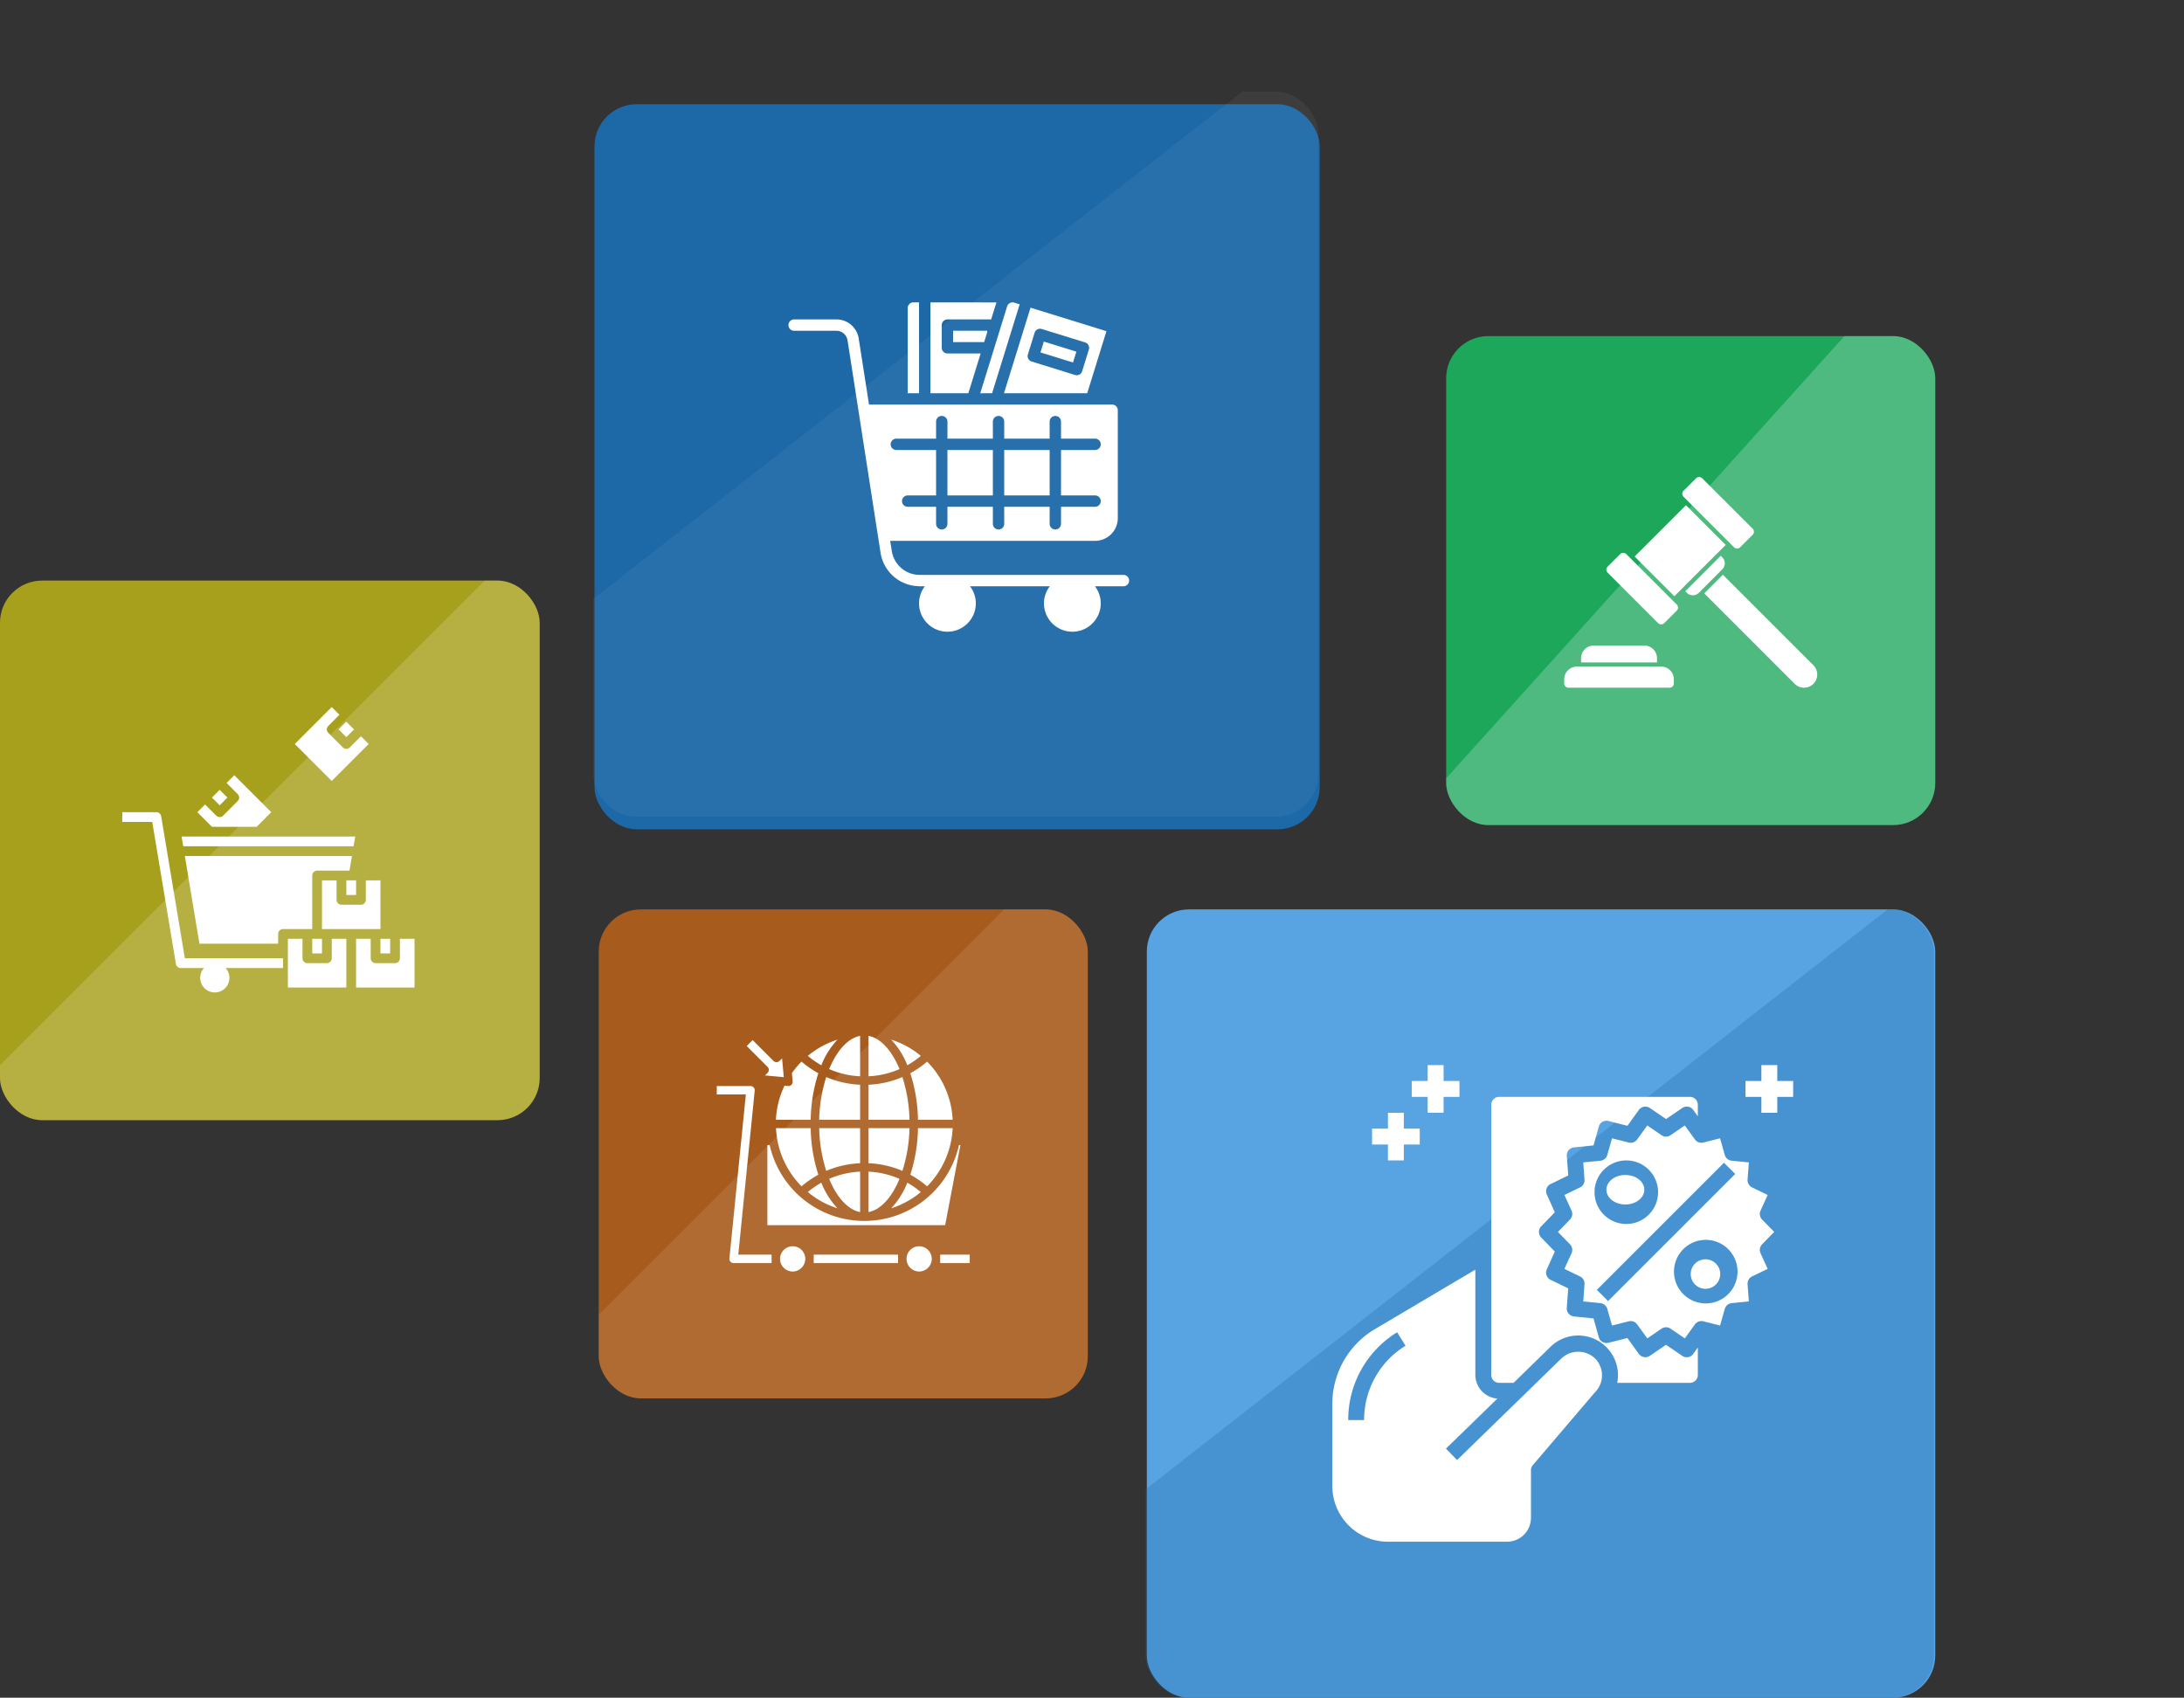 <svg xmlns="http://www.w3.org/2000/svg" xmlns:xlink="http://www.w3.org/1999/xlink" width="517.996" height="402.724" viewBox="0 0 517.996 402.724"><rect x="0" y="0" width="517.996" height="402.724" fill="#333333" stroke="none"/><defs><style>.a,.d,.g,.l{fill:#fff;}.a,.o{opacity:0.28;}.b{fill:#a75b1d;}.c{fill:#1da75b;}.d{stroke:#707070;}.e,.o{fill:#1d69a7;}.f{opacity:0.05;clip-path:url(#a);}.h{opacity:0.1;clip-path:url(#b);}.i{fill:#a7a01d;}.j{opacity:0.17;clip-path:url(#c);}.k{clip-path:url(#d);}.l{opacity:0.22;}.m{fill:#58a4e2;}.n{clip-path:url(#e);}</style><clipPath id="a"><rect class="a" width="154" height="262" transform="matrix(0.616, 0.788, -0.788, 0.616, 206.459, 0)"/></clipPath><clipPath id="b"><rect class="b" width="116" height="116" rx="10" transform="translate(192 1352)"/></clipPath><clipPath id="c"><rect class="c" width="128" height="128" rx="10" transform="translate(50 1274)"/></clipPath><clipPath id="d"><rect class="d" width="94" height="176" transform="translate(498.14 1204.144) rotate(42)"/></clipPath><clipPath id="e"><rect class="e" width="187" height="187" rx="10" transform="translate(321.685 1352)"/></clipPath></defs><g transform="translate(-50 -1136.276)"><rect class="e" width="172" height="172" rx="10" transform="translate(191 1161)"/><g class="f" transform="translate(166 1136.276)"><rect class="g" width="172" height="172" rx="10" transform="translate(24.685 21.724)"/></g><g transform="translate(237 1208.005)"><g transform="translate(0 -0.005)"><path class="g" d="M29,6V8.694H36.36l.723-2.331V6Z" transform="translate(10.058 0.741)"/><path class="g" d="M36.59,22.551l6.539-21.09-1.285-.4a1.331,1.331,0,0,0-1.033.1,1.347,1.347,0,0,0-.661.8l-6.372,20.6Z" transform="translate(11.715 -0.995)"/><path class="g" d="M36.919,13.121H29.04a1.347,1.347,0,0,1-1.347-1.347V6.387A1.347,1.347,0,0,1,29.04,5.04h10.37l1.212-3.886c.015-.048.042-.092.058-.135C37.769,1.009,32.8,1,25,1V22.549h9Z" transform="translate(8.67 -0.994)"/><path class="g" d="M0,0H2.694V8.082H0Z" transform="matrix(0.296, -0.955, 0.955, 0.296, 59.776, 11.878)"/><path class="g" d="M57.7,22.225,62.257,7.51,44.251,1.933,37.96,22.225ZM45.226,7.876a1.347,1.347,0,0,1,1.685-.888L57.2,10.177a1.347,1.347,0,0,1,.888,1.685L56.5,17.007a1.347,1.347,0,0,1-1.286.95,1.364,1.364,0,0,1-.4-.061L44.515,14.706a1.347,1.347,0,0,1-.888-1.684Z" transform="translate(13.165 -0.67)"/><path class="g" d="M23.694,1H22.347A1.347,1.347,0,0,0,21,2.347v20.2h2.694Z" transform="translate(7.283 -0.994)"/><path class="g" d="M79.462,64.607h-48.3c-.215,0-.418-.013-.62-.027a6.708,6.708,0,0,1-6.034-5.67l-.377-2.384H72.728a5.387,5.387,0,0,0,5.387-5.387V25.549A1.347,1.347,0,0,0,76.769,24.2H19.111L16.674,8.566A5.341,5.341,0,0,0,11.354,4H1.347a1.347,1.347,0,0,0,0,2.694H11.354A2.694,2.694,0,0,1,14.02,8.97l7.825,50.357a9.366,9.366,0,0,0,8.579,7.933,6.826,6.826,0,0,0,.741.04h1.2a6.613,6.613,0,0,0-1.227,5.507,6.734,6.734,0,0,0,13.308-1.467,6.632,6.632,0,0,0-1.387-4.04H61.994a6.613,6.613,0,0,0-1.227,5.507,6.734,6.734,0,0,0,13.308-1.467,6.632,6.632,0,0,0-1.387-4.04h6.774a1.347,1.347,0,0,0,0-2.694ZM25.59,32.283h9.428v-4.04a1.347,1.347,0,1,1,2.694,0v4.04H48.485v-4.04a1.347,1.347,0,1,1,2.694,0v4.04H61.954v-4.04a1.347,1.347,0,0,1,2.694,0v4.04h8.081a1.347,1.347,0,1,1,0,2.694H64.647V45.751h8.081a1.347,1.347,0,0,1,0,2.694H64.647v4.04a1.347,1.347,0,0,1-2.694,0v-4.04H51.179v4.04a1.347,1.347,0,1,1-2.694,0v-4.04H37.711v4.04a1.347,1.347,0,1,1-2.694,0v-4.04H28.283a1.347,1.347,0,0,1,0-2.694h6.734V34.977H25.59a1.347,1.347,0,1,1,0-2.694Z" transform="translate(0 0.047)"/><path class="g" d="M28,27H38.775V37.775H28Z" transform="translate(9.711 8.024)"/><path class="g" d="M38,27H48.775V37.775H38Z" transform="translate(13.179 8.024)"/></g></g><rect class="b" width="116" height="116" rx="10" transform="translate(192 1352)"/><g class="h"><rect class="g" width="102" height="175" transform="translate(297.109 1343.036) rotate(45)"/></g><g transform="translate(218 1377.9)"><path class="g" d="M27.97,36.13A22.826,22.826,0,0,1,36,34.31V26H26.29a35.894,35.894,0,0,0,1.68,10.13Z"/><path class="g" d="M49.72,24h8.23a20.981,20.981,0,0,0-6.06-13.79,23.333,23.333,0,0,1-3.98,2.75A37.955,37.955,0,0,1,49.72,24Z"/><path class="g" d="M14.55,30H14V49H56.17l3.62-19h-.34a23,23,0,0,1-44.9,0Z"/><path class="g" d="M45.34,38.02A20.624,20.624,0,0,0,38,36.31V45.9C40.93,45.34,43.56,42.35,45.34,38.02Z"/><path class="g" d="M57.95,26H49.72a37.955,37.955,0,0,1-1.81,11.04,23.333,23.333,0,0,1,3.98,2.75A20.981,20.981,0,0,0,57.95,26Z"/><path class="g" d="M38,4.1v9.59a20.624,20.624,0,0,0,7.34-1.71C43.56,7.65,40.93,4.66,38,4.1Z"/><path class="g" d="M50.4,8.85a20.887,20.887,0,0,0-7.03-3.86,19.26,19.26,0,0,1,3.83,6.08,21.251,21.251,0,0,0,3.2-2.22Z"/><path class="g" d="M47.71,26H38v8.31a22.826,22.826,0,0,1,8.03,1.82A35.894,35.894,0,0,0,47.71,26Z"/><path class="g" d="M46.03,13.87A22.826,22.826,0,0,1,38,15.69V24h9.71a35.894,35.894,0,0,0-1.68-10.13Z"/><path class="g" d="M43.37,45.01a20.887,20.887,0,0,0,7.03-3.86,21.251,21.251,0,0,0-3.2-2.22,19.26,19.26,0,0,1-3.83,6.08Z"/><path class="g" d="M36,13.69V4.1c-2.93.56-5.56,3.55-7.34,7.88A20.624,20.624,0,0,0,36,13.69Z"/><path class="g" d="M36,15.69a22.826,22.826,0,0,1-8.03-1.82A35.894,35.894,0,0,0,26.29,24H36Z"/><path class="g" d="M16.05,26a20.981,20.981,0,0,0,6.06,13.79,23.333,23.333,0,0,1,3.98-2.75A37.955,37.955,0,0,1,24.28,26Z"/><path class="g" d="M30.63,45.01a19.26,19.26,0,0,1-3.83-6.08,21.252,21.252,0,0,0-3.2,2.22,20.887,20.887,0,0,0,7.03,3.86Z"/><path class="g" d="M36,45.9V36.31a20.624,20.624,0,0,0-7.34,1.71C30.44,42.35,33.07,45.34,36,45.9Z"/><circle class="g" cx="3" cy="3" r="3" transform="translate(17 54)"/><circle class="g" cx="3" cy="3" r="3" transform="translate(47 54)"/><path class="g" d="M14.05,12.88l-.61.61,4.46.41-.41-4.46-.61.61a1.027,1.027,0,0,1-1.42,0L10.51,5.1,9.1,6.51l4.95,4.95a1.008,1.008,0,0,1,0,1.42Z"/><path class="g" d="M30.64,4.99a21.126,21.126,0,0,0-7.05,3.86,21.859,21.859,0,0,0,3.21,2.22,19.161,19.161,0,0,1,3.84-6.08Z"/><path class="g" d="M24.28,24a37.955,37.955,0,0,1,1.81-11.04A22.909,22.909,0,0,1,22.1,10.2a21.518,21.518,0,0,0-2.28,2.74L20,14.91a1.024,1.024,0,0,1-.29.8A1.007,1.007,0,0,1,19,16h-.09l-.84-.08A20.868,20.868,0,0,0,16.03,24Z"/><path class="g" d="M55,56h7v2H55Z"/><path class="g" d="M11,17.1A1,1,0,0,0,10,16H2v2H8.9L5,56.9A1,1,0,0,0,6,58h9V56H7.105Z"/><path class="g" d="M25,56H45v2H25Z"/></g><rect class="i" width="128" height="128" rx="10" transform="translate(50 1274)"/><g class="j"><rect class="g" width="116" height="191" transform="translate(176.851 1262.122) rotate(45)"/></g><g transform="translate(78 1300.586)"><path class="g" d="M10.226,25.966A1.155,1.155,0,0,0,9.087,25H1v2.311H8.109L13.724,61a1.155,1.155,0,0,0,1.139.966h5.521a3.466,3.466,0,1,0,5.132,0H39.125V59.659H15.842Z" transform="translate(0 3.352)"/><path class="g" d="M53.969,32.311,54.354,30H13.181l.385,2.311Z" transform="translate(1.892 4.129)"/><path class="g" d="M0,0H2.591V2.591H0Z" transform="translate(22.269 24.886) rotate(-45)"/><path class="g" d="M54,54.466h2.311V51H54Z" transform="translate(8.231 7.39)"/><path class="g" d="M30.476,29.644l3.466-3.466-8.764-8.764-1.832,1.832L25.995,21.9a1.155,1.155,0,0,1,0,1.634l-3.466,3.466a1.155,1.155,0,0,1-1.634,0l-2.649-2.649-1.832,1.832,3.466,3.466Z" transform="translate(2.394 2.174)"/><path class="g" d="M47,39h2.311v3.466H47Z" transform="translate(7.144 5.527)"/><path class="g" d="M55.864,39H52.4v4.621a1.155,1.155,0,0,1-1.155,1.155H46.621a1.155,1.155,0,0,1-1.155-1.155V39H42V50.553H55.864Z" transform="translate(6.367 5.527)"/><path class="g" d="M59.4,51v4.621a1.155,1.155,0,0,1-1.155,1.155H53.621a1.155,1.155,0,0,1-1.155-1.155V51H49V62.553H62.864V51Z" transform="translate(7.454 7.39)"/><path class="g" d="M45.4,55.621a1.155,1.155,0,0,1-1.155,1.155H39.621a1.155,1.155,0,0,1-1.155-1.155V51H35V62.553H48.864V51H45.4Z" transform="translate(5.28 7.39)"/><path class="g" d="M44.062,38.621a1.155,1.155,0,0,1,1.155-1.155H52.9L53.481,34H13.847l3.466,20.8H35.974V52.485A1.155,1.155,0,0,1,37.13,51.33h6.932Z" transform="translate(1.995 4.75)"/><path class="g" d="M40,51v3.466h2.311V51H40Z" transform="translate(6.057 7.39)"/><path class="g" d="M53.942,12.178,52.11,10.346l-2.649,2.649a1.155,1.155,0,0,1-1.634,0L44.361,9.529a1.155,1.155,0,0,1,0-1.634L47.01,5.246,45.178,3.414l-8.764,8.764,8.764,8.764Z" transform="translate(5.5)"/><path class="g" d="M0,0H2.591V2.591H0Z" transform="translate(52.306 8.717) rotate(-45)"/></g><rect class="c" width="116" height="116" rx="10" transform="translate(393 1216)"/><g class="k"><rect class="l" width="116" height="116" rx="10" transform="translate(393 1216)"/></g><g transform="translate(419 1242.409)"><path class="g" d="M25,52H5a3,3,0,0,0-3,3v1a1,1,0,0,0,1,1H27a1,1,0,0,0,1-1V55a3,3,0,0,0-3-3Z"/><path class="g" d="M24,50a3.009,3.009,0,0,0-3-3H9a3.009,3.009,0,0,0-3,3v1H24Z"/><rect class="g" width="6.242" height="18.97" rx="1" transform="translate(11.582 29) rotate(-45)"/><rect class="g" width="6.242" height="18.97" rx="1" transform="translate(29.582 11.004) rotate(-45)"/><path class="g" d="M20.887,17.839H38.112V31.161H20.887Z" transform="translate(-8.684 28.036) rotate(-45)"/><path class="g" d="M39.5,26.09l-.38-.38-8.41,8.41.38.38a2,2,0,0,0,2.82,0l5.59-5.59a1.992,1.992,0,0,0,0-2.82Z"/><path class="g" d="M61.09,51.67,39.63,30.21l-4.42,4.42L56.67,56.09a3.125,3.125,0,0,0,4.42-4.42Z"/></g><rect class="m" width="187" height="187" rx="10" transform="translate(322 1352)"/><g class="n"><rect class="o" width="154" height="262" transform="matrix(0.616, 0.788, -0.788, 0.616, 502.459, 1348.276)"/></g><g transform="translate(334 1372.933)"><ellipse class="g" cx="4.5" cy="3.5" rx="4.5" ry="3.5" transform="translate(97 42.067)"/><circle class="g" cx="3.5" cy="3.5" r="3.5" transform="translate(117 62.067)"/><path class="g" d="M237.3,109.433l-3.844-2.619-3.844,2.619a1.826,1.826,0,0,1-1.055.32,1.918,1.918,0,0,1-1.545-.773l-2.714-3.769-4.523,1.131a1.884,1.884,0,0,1-2.261-1.319l-1.263-4.466-4.636-.471a1.9,1.9,0,0,1-1.7-2.016l.339-4.636L206.077,91.4a1.884,1.884,0,0,1-.9-2.469l1.9-4.24-3.241-3.335a1.926,1.926,0,0,1,0-2.638l3.241-3.335-1.9-4.24a1.884,1.884,0,0,1,.9-2.469l4.184-2.035L209.921,62a1.9,1.9,0,0,1,1.7-2.016l4.636-.471,1.263-4.466a1.862,1.862,0,0,1,2.261-1.319l4.523,1.131,2.714-3.769a1.905,1.905,0,0,1,2.6-.452l3.844,2.619,3.844-2.619a1.884,1.884,0,0,1,2.6.452L241,52.617V49.884A1.885,1.885,0,0,0,239.111,48H193.884A1.885,1.885,0,0,0,192,49.884v64.071a1.885,1.885,0,0,0,1.884,1.884H197.3l8.687-8.48a9.422,9.422,0,0,1,15.9,8.48h17.224A1.885,1.885,0,0,0,241,113.956v-6.5l-1.093,1.526a1.884,1.884,0,0,1-2.6.452Z" transform="translate(-122.311 -24.462)"/><path class="g" d="M86.328,243.068l-24.743,24.1-2.638-2.714,12.211-11.872a5.653,5.653,0,0,1-5.239-5.616V222L41.78,236.3A20.612,20.612,0,0,0,32,253.9v19.447a13.206,13.206,0,0,0,13.191,13.191H73.457a5.671,5.671,0,0,0,5.653-5.653V269.582a1.825,1.825,0,0,1,.452-1.225l14.661-17.186a5.706,5.706,0,0,0,.128-8.069l-.034-.034A5.8,5.8,0,0,0,86.328,243.068ZM39.537,257.682H35.769a24.347,24.347,0,0,1,11.6-20.831l1.984,3.2A20.6,20.6,0,0,0,39.537,257.682Z" transform="translate(0 -157.476)"/><path class="g" d="M310.415,102.052l-2.864-2.94a1.884,1.884,0,0,1-.377-2.092l1.7-3.731-3.694-1.79a1.884,1.884,0,0,1-1.074-1.828l.3-4.108-4.089-.4a1.919,1.919,0,0,1-1.621-1.376l-1.112-3.938-3.976,1a1.869,1.869,0,0,1-1.979-.716L289.215,76.8l-3.392,2.318a1.885,1.885,0,0,1-2.111,0L280.32,76.8l-2.412,3.335a1.884,1.884,0,0,1-1.979.716l-3.976-1-1.112,3.938a1.92,1.92,0,0,1-1.639,1.376l-4.07.4.3,4.108a1.884,1.884,0,0,1-1.074,1.828l-3.694,1.79,1.7,3.731a1.884,1.884,0,0,1-.377,2.092l-2.864,2.94,2.864,2.94a1.884,1.884,0,0,1,.377,2.092l-1.7,3.731,3.694,1.79a1.884,1.884,0,0,1,1.074,1.828l-.3,4.108,4.089.4a1.919,1.919,0,0,1,1.621,1.376l1.112,3.938,3.976-1a1.869,1.869,0,0,1,1.979.716l2.412,3.335,3.392-2.318a1.9,1.9,0,0,1,2.111,0l3.392,2.318,2.412-3.335a1.884,1.884,0,0,1,1.979-.716l3.976,1,1.112-3.938a1.921,1.921,0,0,1,1.639-1.376l4.07-.4-.3-4.108a1.884,1.884,0,0,1,1.074-1.828l3.694-1.79-1.7-3.731a1.885,1.885,0,0,1,.377-2.092Zm-35.07-16.96a7.538,7.538,0,1,1-7.538,7.538A7.538,7.538,0,0,1,275.345,85.092Zm-4.321,33.368-2.665-2.665,30.151-30.151,2.665,2.665Zm23.165.552a7.538,7.538,0,1,1,7.538-7.538A7.538,7.538,0,0,1,294.19,119.012Z" transform="translate(-173.621 -46.478)"/><path class="g" d="M115.769,27.307h3.769V23.538h3.769V19.769h-3.769V16h-3.769v3.769H112v3.769h3.769Z" transform="translate(-61.156)"/><path class="g" d="M455.538,19.769V16h-3.769v3.769H448v3.769h3.769v3.769h3.769V23.538h3.769V19.769Z" transform="translate(-318.009)"/><path class="g" d="M75.769,75.307h3.769V71.538h3.769V67.769H79.538V64H75.769v3.769H72v3.769h3.769Z" transform="translate(-30.578 -36.693)"/></g></g></svg>